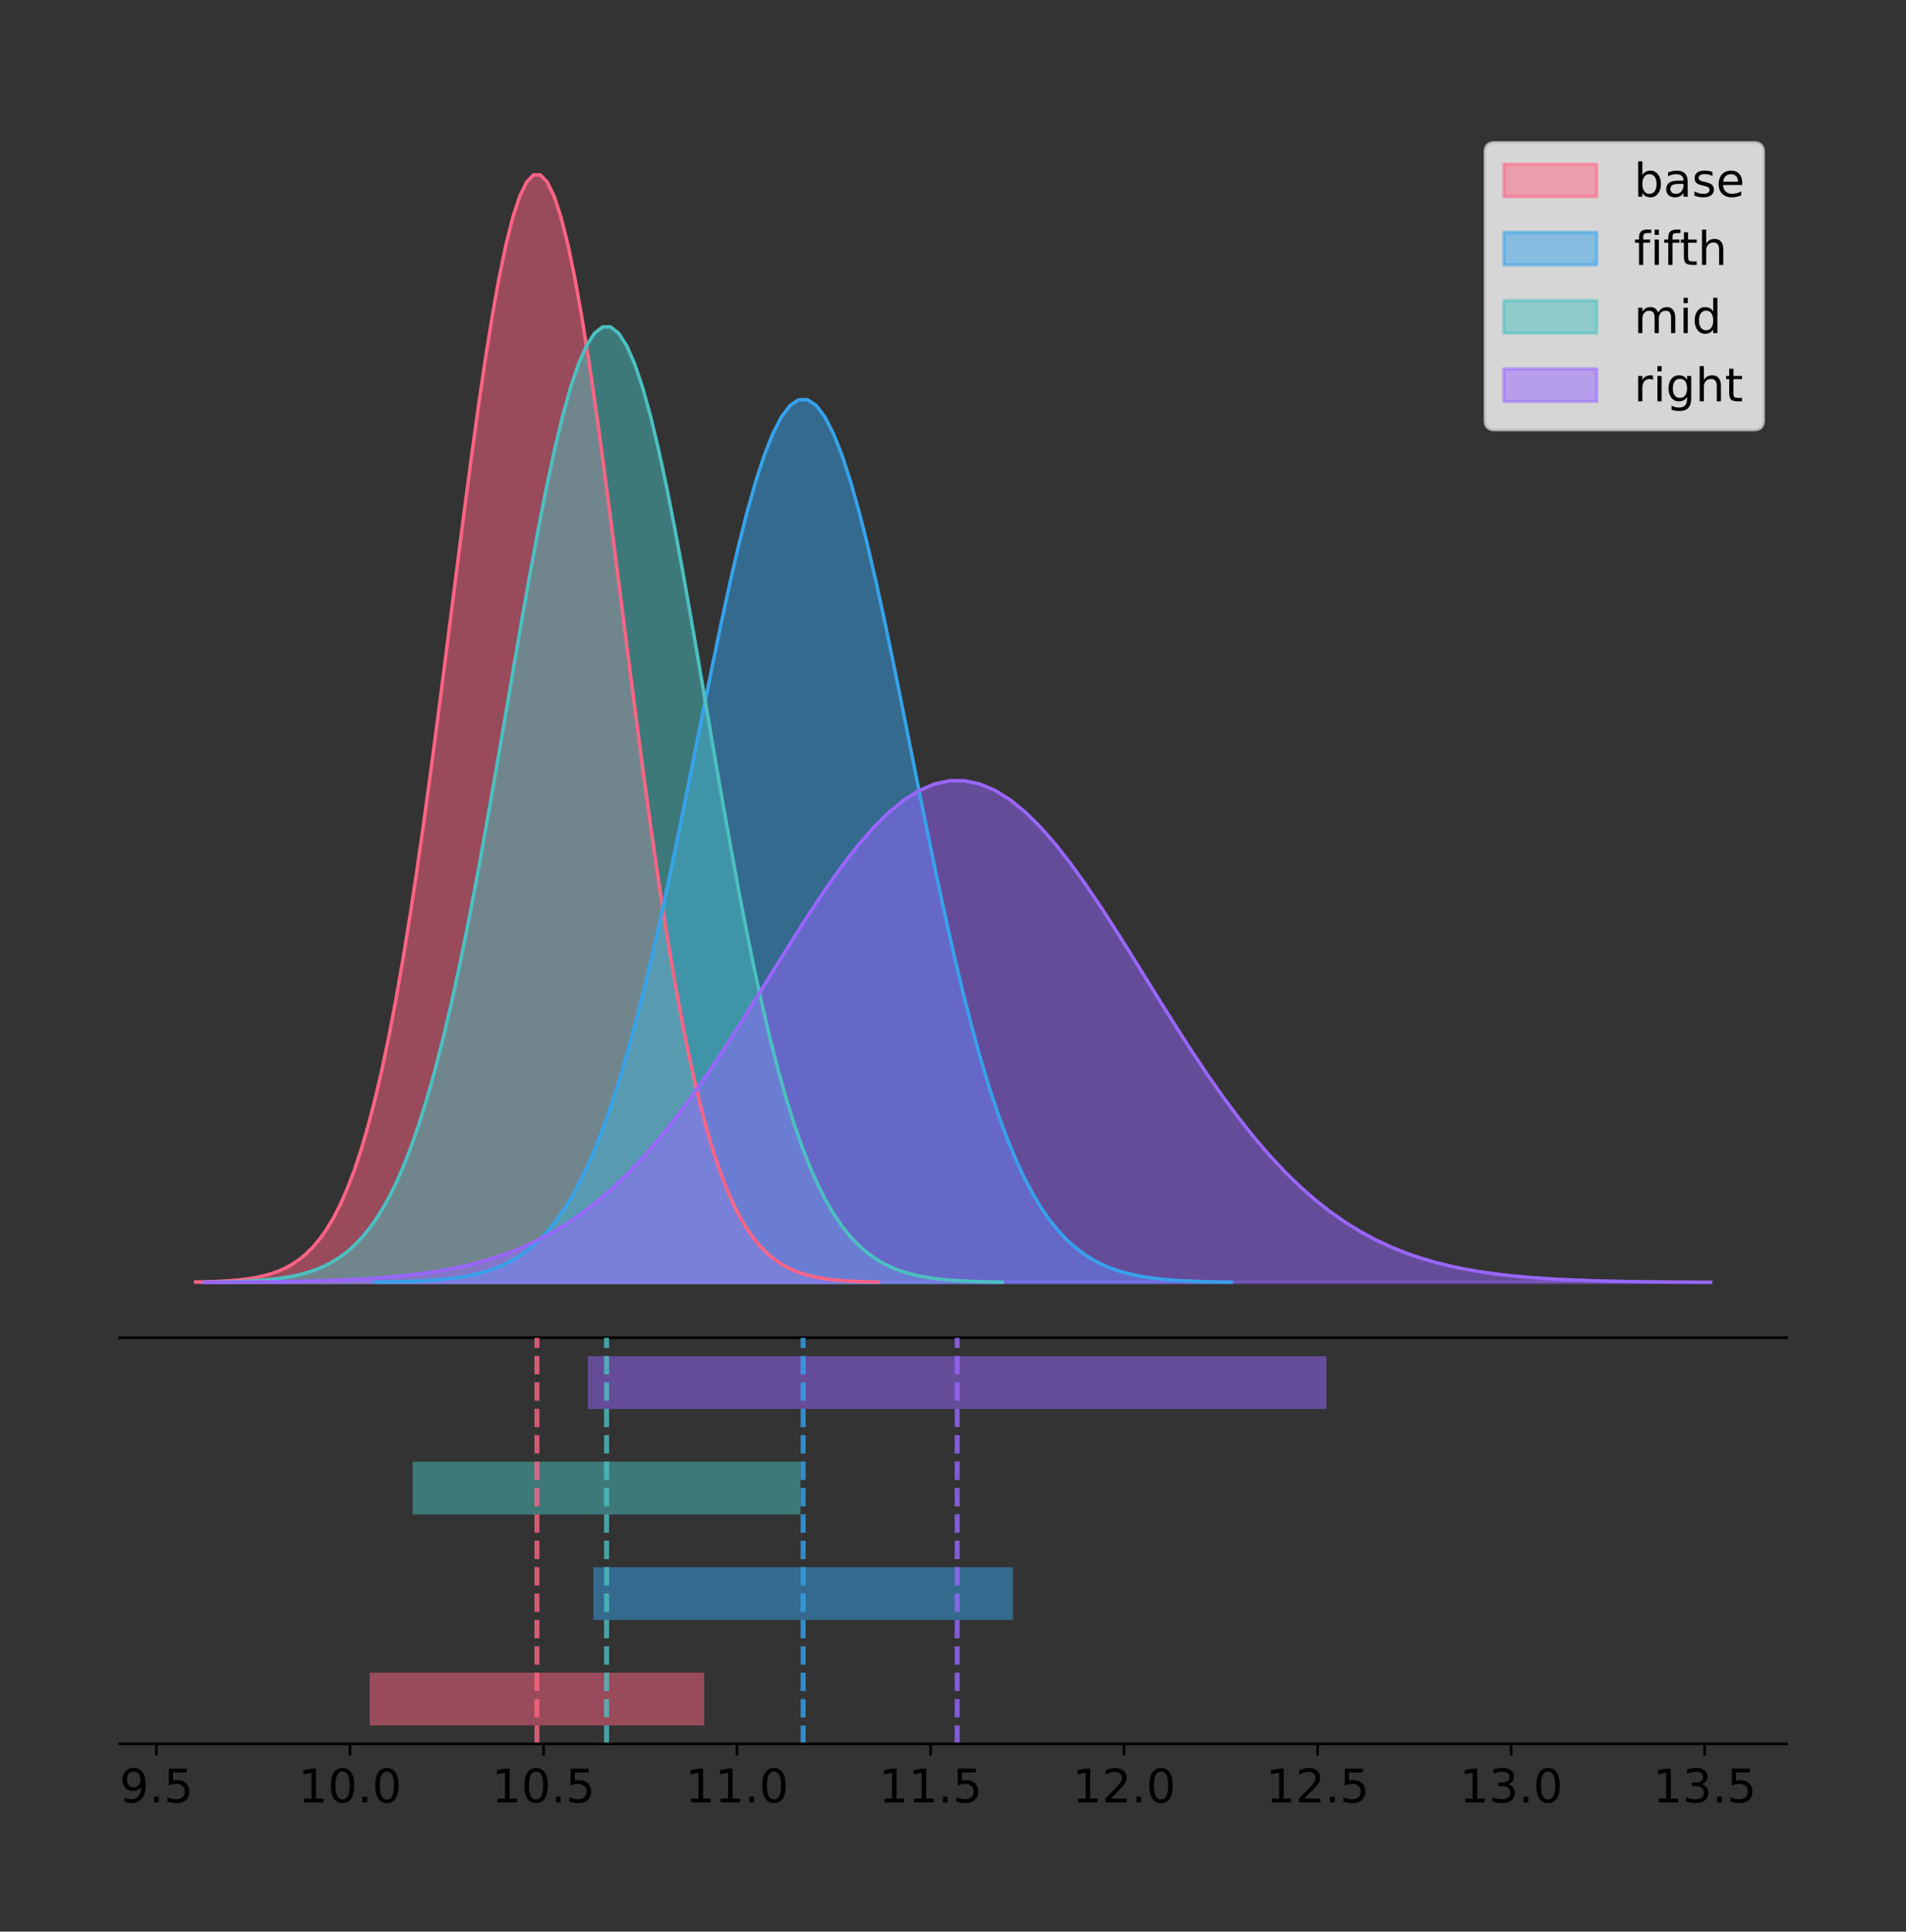 <?xml version="1.0" encoding="utf-8" standalone="no"?>
<!DOCTYPE svg PUBLIC "-//W3C//DTD SVG 1.1//EN"
  "http://www.w3.org/Graphics/SVG/1.1/DTD/svg11.dtd">
<!-- Created with matplotlib (https://matplotlib.org/) -->
<svg height="581.789pt" version="1.1" viewBox="0 0 574.318 581.789" width="574.318pt" xmlns="http://www.w3.org/2000/svg" xmlns:xlink="http://www.w3.org/1999/xlink">
 <rect x="0" y="0" width="574.318" height="581.789" fill="#333333" stroke="none"/>
 <defs>
  <style type="text/css">
*{stroke-linecap:butt;stroke-linejoin:round;}
  </style>
 </defs>
 <g id="figure_1">
  <g id="patch_1">
   <path d="M 0 581.789 
L 574.318 581.789 
L 574.318 0 
L 0 0 
z
" style="fill:none;"/>
  </g>
  <g id="axes_1">
   <g id="patch_2">
    <path d="M 36.118 402.93 
L 538.318 402.93 
L 538.318 36 
L 36.118 36 
z
" style="fill:none;"/>
   </g>
   <g id="PolyCollection_1">
    <defs>
     <path d="M 58.945 -195.538 
L 58.945 -195.65 
L 61.023 -195.692 
L 63.101 -195.749 
L 65.178 -195.825 
L 67.256 -195.925 
L 69.334 -196.058 
L 71.412 -196.23 
L 73.489 -196.455 
L 75.567 -196.744 
L 77.645 -197.115 
L 79.722 -197.585 
L 81.8 -198.179 
L 83.878 -198.923 
L 85.956 -199.848 
L 88.033 -200.99 
L 90.111 -202.39 
L 92.189 -204.093 
L 94.267 -206.151 
L 96.344 -208.617 
L 98.422 -211.552 
L 100.5 -215.017 
L 102.578 -219.078 
L 104.655 -223.801 
L 106.733 -229.25 
L 108.811 -235.488 
L 110.889 -242.572 
L 112.966 -250.552 
L 115.044 -259.468 
L 117.122 -269.344 
L 119.199 -280.192 
L 121.277 -292.002 
L 123.355 -304.744 
L 125.433 -318.365 
L 127.51 -332.786 
L 129.588 -347.901 
L 131.666 -363.58 
L 133.744 -379.667 
L 135.821 -395.98 
L 137.899 -412.318 
L 139.977 -428.462 
L 142.055 -444.18 
L 144.132 -459.23 
L 146.21 -473.372 
L 148.288 -486.366 
L 150.366 -497.987 
L 152.443 -508.025 
L 154.521 -516.294 
L 156.599 -522.64 
L 158.676 -526.94 
L 160.754 -529.111 
L 162.832 -529.111 
L 164.91 -526.94 
L 166.987 -522.64 
L 169.065 -516.294 
L 171.143 -508.025 
L 173.221 -497.987 
L 175.298 -486.366 
L 177.376 -473.372 
L 179.454 -459.23 
L 181.532 -444.18 
L 183.609 -428.462 
L 185.687 -412.318 
L 187.765 -395.98 
L 189.843 -379.667 
L 191.92 -363.58 
L 193.998 -347.901 
L 196.076 -332.786 
L 198.153 -318.365 
L 200.231 -304.744 
L 202.309 -292.002 
L 204.387 -280.192 
L 206.464 -269.344 
L 208.542 -259.468 
L 210.62 -250.552 
L 212.698 -242.572 
L 214.775 -235.488 
L 216.853 -229.25 
L 218.931 -223.801 
L 221.009 -219.078 
L 223.086 -215.017 
L 225.164 -211.552 
L 227.242 -208.617 
L 229.32 -206.151 
L 231.397 -204.093 
L 233.475 -202.39 
L 235.553 -200.99 
L 237.63 -199.848 
L 239.708 -198.923 
L 241.786 -198.179 
L 243.864 -197.585 
L 245.941 -197.115 
L 248.019 -196.744 
L 250.097 -196.455 
L 252.175 -196.23 
L 254.252 -196.058 
L 256.33 -195.925 
L 258.408 -195.825 
L 260.486 -195.749 
L 262.563 -195.692 
L 264.641 -195.65 
L 264.641 -195.538 
L 264.641 -195.538 
L 262.563 -195.538 
L 260.486 -195.538 
L 258.408 -195.538 
L 256.33 -195.538 
L 254.252 -195.538 
L 252.175 -195.538 
L 250.097 -195.538 
L 248.019 -195.538 
L 245.941 -195.538 
L 243.864 -195.538 
L 241.786 -195.538 
L 239.708 -195.538 
L 237.63 -195.538 
L 235.553 -195.538 
L 233.475 -195.538 
L 231.397 -195.538 
L 229.32 -195.538 
L 227.242 -195.538 
L 225.164 -195.538 
L 223.086 -195.538 
L 221.009 -195.538 
L 218.931 -195.538 
L 216.853 -195.538 
L 214.775 -195.538 
L 212.698 -195.538 
L 210.62 -195.538 
L 208.542 -195.538 
L 206.464 -195.538 
L 204.387 -195.538 
L 202.309 -195.538 
L 200.231 -195.538 
L 198.153 -195.538 
L 196.076 -195.538 
L 193.998 -195.538 
L 191.92 -195.538 
L 189.843 -195.538 
L 187.765 -195.538 
L 185.687 -195.538 
L 183.609 -195.538 
L 181.532 -195.538 
L 179.454 -195.538 
L 177.376 -195.538 
L 175.298 -195.538 
L 173.221 -195.538 
L 171.143 -195.538 
L 169.065 -195.538 
L 166.987 -195.538 
L 164.91 -195.538 
L 162.832 -195.538 
L 160.754 -195.538 
L 158.676 -195.538 
L 156.599 -195.538 
L 154.521 -195.538 
L 152.443 -195.538 
L 150.366 -195.538 
L 148.288 -195.538 
L 146.21 -195.538 
L 144.132 -195.538 
L 142.055 -195.538 
L 139.977 -195.538 
L 137.899 -195.538 
L 135.821 -195.538 
L 133.744 -195.538 
L 131.666 -195.538 
L 129.588 -195.538 
L 127.51 -195.538 
L 125.433 -195.538 
L 123.355 -195.538 
L 121.277 -195.538 
L 119.199 -195.538 
L 117.122 -195.538 
L 115.044 -195.538 
L 112.966 -195.538 
L 110.889 -195.538 
L 108.811 -195.538 
L 106.733 -195.538 
L 104.655 -195.538 
L 102.578 -195.538 
L 100.5 -195.538 
L 98.422 -195.538 
L 96.344 -195.538 
L 94.267 -195.538 
L 92.189 -195.538 
L 90.111 -195.538 
L 88.033 -195.538 
L 85.956 -195.538 
L 83.878 -195.538 
L 81.8 -195.538 
L 79.722 -195.538 
L 77.645 -195.538 
L 75.567 -195.538 
L 73.489 -195.538 
L 71.412 -195.538 
L 69.334 -195.538 
L 67.256 -195.538 
L 65.178 -195.538 
L 63.101 -195.538 
L 61.023 -195.538 
L 58.945 -195.538 
z
" id="m0502c10d44" style="stroke:#ff6384;stroke-opacity:0.5;"/>
    </defs>
    <g clip-path="url(#paf32d2e5b1)">
     <use style="fill:#ff6384;fill-opacity:0.5;stroke:#ff6384;stroke-opacity:0.5;" x="0" xlink:href="#m0502c10d44" y="581.789"/>
    </g>
   </g>
   <g id="PolyCollection_2">
    <defs>
     <path d="M 112.966 -195.538 
L 112.966 -195.627 
L 115.572 -195.661 
L 118.179 -195.706 
L 120.786 -195.767 
L 123.393 -195.847 
L 126 -195.952 
L 128.606 -196.09 
L 131.213 -196.269 
L 133.82 -196.5 
L 136.427 -196.795 
L 139.033 -197.17 
L 141.64 -197.643 
L 144.247 -198.236 
L 146.854 -198.973 
L 149.46 -199.884 
L 152.067 -200.999 
L 154.674 -202.357 
L 157.281 -203.997 
L 159.888 -205.963 
L 162.494 -208.302 
L 165.101 -211.064 
L 167.708 -214.301 
L 170.315 -218.065 
L 172.921 -222.408 
L 175.528 -227.38 
L 178.135 -233.027 
L 180.742 -239.387 
L 183.348 -246.493 
L 185.955 -254.366 
L 188.562 -263.012 
L 191.169 -272.425 
L 193.776 -282.581 
L 196.382 -293.438 
L 198.989 -304.932 
L 201.596 -316.98 
L 204.203 -329.477 
L 206.809 -342.299 
L 209.416 -355.301 
L 212.023 -368.324 
L 214.63 -381.191 
L 217.237 -393.719 
L 219.843 -405.715 
L 222.45 -416.986 
L 225.057 -427.343 
L 227.664 -436.606 
L 230.27 -444.606 
L 232.877 -451.198 
L 235.484 -456.256 
L 238.091 -459.683 
L 240.697 -461.413 
L 243.304 -461.413 
L 245.911 -459.683 
L 248.518 -456.256 
L 251.125 -451.198 
L 253.731 -444.606 
L 256.338 -436.606 
L 258.945 -427.343 
L 261.552 -416.986 
L 264.158 -405.715 
L 266.765 -393.719 
L 269.372 -381.191 
L 271.979 -368.324 
L 274.586 -355.301 
L 277.192 -342.299 
L 279.799 -329.477 
L 282.406 -316.98 
L 285.013 -304.932 
L 287.619 -293.438 
L 290.226 -282.581 
L 292.833 -272.425 
L 295.44 -263.012 
L 298.046 -254.366 
L 300.653 -246.493 
L 303.26 -239.387 
L 305.867 -233.027 
L 308.474 -227.38 
L 311.08 -222.408 
L 313.687 -218.065 
L 316.294 -214.301 
L 318.901 -211.064 
L 321.507 -208.302 
L 324.114 -205.963 
L 326.721 -203.997 
L 329.328 -202.357 
L 331.935 -200.999 
L 334.541 -199.884 
L 337.148 -198.973 
L 339.755 -198.236 
L 342.362 -197.643 
L 344.968 -197.17 
L 347.575 -196.795 
L 350.182 -196.5 
L 352.789 -196.269 
L 355.395 -196.09 
L 358.002 -195.952 
L 360.609 -195.847 
L 363.216 -195.767 
L 365.823 -195.706 
L 368.429 -195.661 
L 371.036 -195.627 
L 371.036 -195.538 
L 371.036 -195.538 
L 368.429 -195.538 
L 365.823 -195.538 
L 363.216 -195.538 
L 360.609 -195.538 
L 358.002 -195.538 
L 355.395 -195.538 
L 352.789 -195.538 
L 350.182 -195.538 
L 347.575 -195.538 
L 344.968 -195.538 
L 342.362 -195.538 
L 339.755 -195.538 
L 337.148 -195.538 
L 334.541 -195.538 
L 331.935 -195.538 
L 329.328 -195.538 
L 326.721 -195.538 
L 324.114 -195.538 
L 321.507 -195.538 
L 318.901 -195.538 
L 316.294 -195.538 
L 313.687 -195.538 
L 311.08 -195.538 
L 308.474 -195.538 
L 305.867 -195.538 
L 303.26 -195.538 
L 300.653 -195.538 
L 298.046 -195.538 
L 295.44 -195.538 
L 292.833 -195.538 
L 290.226 -195.538 
L 287.619 -195.538 
L 285.013 -195.538 
L 282.406 -195.538 
L 279.799 -195.538 
L 277.192 -195.538 
L 274.586 -195.538 
L 271.979 -195.538 
L 269.372 -195.538 
L 266.765 -195.538 
L 264.158 -195.538 
L 261.552 -195.538 
L 258.945 -195.538 
L 256.338 -195.538 
L 253.731 -195.538 
L 251.125 -195.538 
L 248.518 -195.538 
L 245.911 -195.538 
L 243.304 -195.538 
L 240.697 -195.538 
L 238.091 -195.538 
L 235.484 -195.538 
L 232.877 -195.538 
L 230.27 -195.538 
L 227.664 -195.538 
L 225.057 -195.538 
L 222.45 -195.538 
L 219.843 -195.538 
L 217.237 -195.538 
L 214.63 -195.538 
L 212.023 -195.538 
L 209.416 -195.538 
L 206.809 -195.538 
L 204.203 -195.538 
L 201.596 -195.538 
L 198.989 -195.538 
L 196.382 -195.538 
L 193.776 -195.538 
L 191.169 -195.538 
L 188.562 -195.538 
L 185.955 -195.538 
L 183.348 -195.538 
L 180.742 -195.538 
L 178.135 -195.538 
L 175.528 -195.538 
L 172.921 -195.538 
L 170.315 -195.538 
L 167.708 -195.538 
L 165.101 -195.538 
L 162.494 -195.538 
L 159.888 -195.538 
L 157.281 -195.538 
L 154.674 -195.538 
L 152.067 -195.538 
L 149.46 -195.538 
L 146.854 -195.538 
L 144.247 -195.538 
L 141.64 -195.538 
L 139.033 -195.538 
L 136.427 -195.538 
L 133.82 -195.538 
L 131.213 -195.538 
L 128.606 -195.538 
L 126 -195.538 
L 123.393 -195.538 
L 120.786 -195.538 
L 118.179 -195.538 
L 115.572 -195.538 
L 112.966 -195.538 
z
" id="m7fd3010ad9" style="stroke:#36a2eb;stroke-opacity:0.5;"/>
    </defs>
    <g clip-path="url(#paf32d2e5b1)">
     <use style="fill:#36a2eb;fill-opacity:0.5;stroke:#36a2eb;stroke-opacity:0.5;" x="0" xlink:href="#m7fd3010ad9" y="581.789"/>
    </g>
   </g>
   <g id="PolyCollection_3">
    <defs>
     <path d="M 63.559 -195.538 
L 63.559 -195.635 
L 65.968 -195.671 
L 68.376 -195.72 
L 70.784 -195.785 
L 73.193 -195.872 
L 75.601 -195.986 
L 78.01 -196.135 
L 80.418 -196.329 
L 82.826 -196.579 
L 85.235 -196.898 
L 87.643 -197.304 
L 90.052 -197.816 
L 92.46 -198.458 
L 94.868 -199.256 
L 97.277 -200.242 
L 99.685 -201.449 
L 102.094 -202.919 
L 104.502 -204.694 
L 106.91 -206.821 
L 109.319 -209.353 
L 111.727 -212.343 
L 114.136 -215.846 
L 116.544 -219.92 
L 118.953 -224.621 
L 121.361 -230.003 
L 123.769 -236.115 
L 126.178 -242.999 
L 128.586 -250.69 
L 130.995 -259.211 
L 133.403 -268.569 
L 135.811 -278.758 
L 138.22 -289.751 
L 140.628 -301.502 
L 143.037 -313.942 
L 145.445 -326.982 
L 147.853 -340.509 
L 150.262 -354.387 
L 152.67 -368.46 
L 155.079 -382.555 
L 157.487 -396.483 
L 159.895 -410.042 
L 162.304 -423.026 
L 164.712 -435.226 
L 167.121 -446.436 
L 169.529 -456.462 
L 171.937 -465.121 
L 174.346 -472.255 
L 176.754 -477.73 
L 179.163 -481.439 
L 181.571 -483.312 
L 183.979 -483.312 
L 186.388 -481.439 
L 188.796 -477.73 
L 191.205 -472.255 
L 193.613 -465.121 
L 196.021 -456.462 
L 198.43 -446.436 
L 200.838 -435.226 
L 203.247 -423.026 
L 205.655 -410.042 
L 208.063 -396.483 
L 210.472 -382.555 
L 212.88 -368.46 
L 215.289 -354.387 
L 217.697 -340.509 
L 220.105 -326.982 
L 222.514 -313.942 
L 224.922 -301.502 
L 227.331 -289.751 
L 229.739 -278.758 
L 232.147 -268.569 
L 234.556 -259.211 
L 236.964 -250.69 
L 239.373 -242.999 
L 241.781 -236.115 
L 244.189 -230.003 
L 246.598 -224.621 
L 249.006 -219.92 
L 251.415 -215.846 
L 253.823 -212.343 
L 256.231 -209.353 
L 258.64 -206.821 
L 261.048 -204.694 
L 263.457 -202.919 
L 265.865 -201.449 
L 268.273 -200.242 
L 270.682 -199.256 
L 273.09 -198.458 
L 275.499 -197.816 
L 277.907 -197.304 
L 280.315 -196.898 
L 282.724 -196.579 
L 285.132 -196.329 
L 287.541 -196.135 
L 289.949 -195.986 
L 292.357 -195.872 
L 294.766 -195.785 
L 297.174 -195.72 
L 299.583 -195.671 
L 301.991 -195.635 
L 301.991 -195.538 
L 301.991 -195.538 
L 299.583 -195.538 
L 297.174 -195.538 
L 294.766 -195.538 
L 292.357 -195.538 
L 289.949 -195.538 
L 287.541 -195.538 
L 285.132 -195.538 
L 282.724 -195.538 
L 280.315 -195.538 
L 277.907 -195.538 
L 275.499 -195.538 
L 273.09 -195.538 
L 270.682 -195.538 
L 268.273 -195.538 
L 265.865 -195.538 
L 263.457 -195.538 
L 261.048 -195.538 
L 258.64 -195.538 
L 256.231 -195.538 
L 253.823 -195.538 
L 251.415 -195.538 
L 249.006 -195.538 
L 246.598 -195.538 
L 244.189 -195.538 
L 241.781 -195.538 
L 239.373 -195.538 
L 236.964 -195.538 
L 234.556 -195.538 
L 232.147 -195.538 
L 229.739 -195.538 
L 227.331 -195.538 
L 224.922 -195.538 
L 222.514 -195.538 
L 220.105 -195.538 
L 217.697 -195.538 
L 215.289 -195.538 
L 212.88 -195.538 
L 210.472 -195.538 
L 208.063 -195.538 
L 205.655 -195.538 
L 203.247 -195.538 
L 200.838 -195.538 
L 198.43 -195.538 
L 196.021 -195.538 
L 193.613 -195.538 
L 191.205 -195.538 
L 188.796 -195.538 
L 186.388 -195.538 
L 183.979 -195.538 
L 181.571 -195.538 
L 179.163 -195.538 
L 176.754 -195.538 
L 174.346 -195.538 
L 171.937 -195.538 
L 169.529 -195.538 
L 167.121 -195.538 
L 164.712 -195.538 
L 162.304 -195.538 
L 159.895 -195.538 
L 157.487 -195.538 
L 155.079 -195.538 
L 152.67 -195.538 
L 150.262 -195.538 
L 147.853 -195.538 
L 145.445 -195.538 
L 143.037 -195.538 
L 140.628 -195.538 
L 138.22 -195.538 
L 135.811 -195.538 
L 133.403 -195.538 
L 130.995 -195.538 
L 128.586 -195.538 
L 126.178 -195.538 
L 123.769 -195.538 
L 121.361 -195.538 
L 118.953 -195.538 
L 116.544 -195.538 
L 114.136 -195.538 
L 111.727 -195.538 
L 109.319 -195.538 
L 106.91 -195.538 
L 104.502 -195.538 
L 102.094 -195.538 
L 99.685 -195.538 
L 97.277 -195.538 
L 94.868 -195.538 
L 92.46 -195.538 
L 90.052 -195.538 
L 87.643 -195.538 
L 85.235 -195.538 
L 82.826 -195.538 
L 80.418 -195.538 
L 78.01 -195.538 
L 75.601 -195.538 
L 73.193 -195.538 
L 70.784 -195.538 
L 68.376 -195.538 
L 65.968 -195.538 
L 63.559 -195.538 
z
" id="m5f58154c5b" style="stroke:#4bc0c0;stroke-opacity:0.5;"/>
    </defs>
    <g clip-path="url(#paf32d2e5b1)">
     <use style="fill:#4bc0c0;fill-opacity:0.5;stroke:#4bc0c0;stroke-opacity:0.5;" x="0" xlink:href="#m5f58154c5b" y="581.789"/>
    </g>
   </g>
   <g id="PolyCollection_4">
    <defs>
     <path d="M 61.35 -195.538 
L 61.35 -195.589 
L 65.937 -195.608 
L 70.525 -195.634 
L 75.112 -195.668 
L 79.699 -195.713 
L 84.287 -195.773 
L 88.874 -195.852 
L 93.461 -195.953 
L 98.048 -196.084 
L 102.636 -196.252 
L 107.223 -196.465 
L 111.81 -196.734 
L 116.398 -197.071 
L 120.985 -197.49 
L 125.572 -198.007 
L 130.159 -198.642 
L 134.747 -199.413 
L 139.334 -200.345 
L 143.921 -201.462 
L 148.508 -202.791 
L 153.096 -204.361 
L 157.683 -206.2 
L 162.27 -208.339 
L 166.858 -210.807 
L 171.445 -213.633 
L 176.032 -216.841 
L 180.619 -220.456 
L 185.207 -224.494 
L 189.794 -228.967 
L 194.381 -233.881 
L 198.968 -239.23 
L 203.556 -245.001 
L 208.143 -251.171 
L 212.73 -257.702 
L 217.318 -264.549 
L 221.905 -271.65 
L 226.492 -278.936 
L 231.079 -286.325 
L 235.667 -293.725 
L 240.254 -301.038 
L 244.841 -308.157 
L 249.429 -314.973 
L 254.016 -321.378 
L 258.603 -327.264 
L 263.19 -332.528 
L 267.778 -337.074 
L 272.365 -340.82 
L 276.952 -343.694 
L 281.539 -345.641 
L 286.127 -346.625 
L 290.714 -346.625 
L 295.301 -345.641 
L 299.889 -343.694 
L 304.476 -340.82 
L 309.063 -337.074 
L 313.65 -332.528 
L 318.238 -327.264 
L 322.825 -321.378 
L 327.412 -314.973 
L 332 -308.157 
L 336.587 -301.038 
L 341.174 -293.725 
L 345.761 -286.325 
L 350.349 -278.936 
L 354.936 -271.65 
L 359.523 -264.549 
L 364.11 -257.702 
L 368.698 -251.171 
L 373.285 -245.001 
L 377.872 -239.23 
L 382.46 -233.881 
L 387.047 -228.967 
L 391.634 -224.494 
L 396.221 -220.456 
L 400.809 -216.841 
L 405.396 -213.633 
L 409.983 -210.807 
L 414.57 -208.339 
L 419.158 -206.2 
L 423.745 -204.361 
L 428.332 -202.791 
L 432.92 -201.462 
L 437.507 -200.345 
L 442.094 -199.413 
L 446.681 -198.642 
L 451.269 -198.007 
L 455.856 -197.49 
L 460.443 -197.071 
L 465.031 -196.734 
L 469.618 -196.465 
L 474.205 -196.252 
L 478.792 -196.084 
L 483.38 -195.953 
L 487.967 -195.852 
L 492.554 -195.773 
L 497.141 -195.713 
L 501.729 -195.668 
L 506.316 -195.634 
L 510.903 -195.608 
L 515.491 -195.589 
L 515.491 -195.538 
L 515.491 -195.538 
L 510.903 -195.538 
L 506.316 -195.538 
L 501.729 -195.538 
L 497.141 -195.538 
L 492.554 -195.538 
L 487.967 -195.538 
L 483.38 -195.538 
L 478.792 -195.538 
L 474.205 -195.538 
L 469.618 -195.538 
L 465.031 -195.538 
L 460.443 -195.538 
L 455.856 -195.538 
L 451.269 -195.538 
L 446.681 -195.538 
L 442.094 -195.538 
L 437.507 -195.538 
L 432.92 -195.538 
L 428.332 -195.538 
L 423.745 -195.538 
L 419.158 -195.538 
L 414.57 -195.538 
L 409.983 -195.538 
L 405.396 -195.538 
L 400.809 -195.538 
L 396.221 -195.538 
L 391.634 -195.538 
L 387.047 -195.538 
L 382.46 -195.538 
L 377.872 -195.538 
L 373.285 -195.538 
L 368.698 -195.538 
L 364.11 -195.538 
L 359.523 -195.538 
L 354.936 -195.538 
L 350.349 -195.538 
L 345.761 -195.538 
L 341.174 -195.538 
L 336.587 -195.538 
L 332 -195.538 
L 327.412 -195.538 
L 322.825 -195.538 
L 318.238 -195.538 
L 313.65 -195.538 
L 309.063 -195.538 
L 304.476 -195.538 
L 299.889 -195.538 
L 295.301 -195.538 
L 290.714 -195.538 
L 286.127 -195.538 
L 281.539 -195.538 
L 276.952 -195.538 
L 272.365 -195.538 
L 267.778 -195.538 
L 263.19 -195.538 
L 258.603 -195.538 
L 254.016 -195.538 
L 249.429 -195.538 
L 244.841 -195.538 
L 240.254 -195.538 
L 235.667 -195.538 
L 231.079 -195.538 
L 226.492 -195.538 
L 221.905 -195.538 
L 217.318 -195.538 
L 212.73 -195.538 
L 208.143 -195.538 
L 203.556 -195.538 
L 198.968 -195.538 
L 194.381 -195.538 
L 189.794 -195.538 
L 185.207 -195.538 
L 180.619 -195.538 
L 176.032 -195.538 
L 171.445 -195.538 
L 166.858 -195.538 
L 162.27 -195.538 
L 157.683 -195.538 
L 153.096 -195.538 
L 148.508 -195.538 
L 143.921 -195.538 
L 139.334 -195.538 
L 134.747 -195.538 
L 130.159 -195.538 
L 125.572 -195.538 
L 120.985 -195.538 
L 116.398 -195.538 
L 111.81 -195.538 
L 107.223 -195.538 
L 102.636 -195.538 
L 98.048 -195.538 
L 93.461 -195.538 
L 88.874 -195.538 
L 84.287 -195.538 
L 79.699 -195.538 
L 75.112 -195.538 
L 70.525 -195.538 
L 65.937 -195.538 
L 61.35 -195.538 
z
" id="m9fcacfe30a" style="stroke:#9966ff;stroke-opacity:0.5;"/>
    </defs>
    <g clip-path="url(#paf32d2e5b1)">
     <use style="fill:#9966ff;fill-opacity:0.5;stroke:#9966ff;stroke-opacity:0.5;" x="0" xlink:href="#m9fcacfe30a" y="581.789"/>
    </g>
   </g>
   <g id="line2d_1">
    <path clip-path="url(#paf32d2e5b1)" d="M 58.945 386.139 
L 61.023 386.097 
L 63.101 386.04 
L 65.178 385.965 
L 67.256 385.864 
L 69.334 385.732 
L 71.412 385.559 
L 73.489 385.334 
L 75.567 385.045 
L 77.645 384.675 
L 79.722 384.204 
L 81.8 383.61 
L 83.878 382.867 
L 85.956 381.941 
L 88.033 380.799 
L 90.111 379.399 
L 92.189 377.696 
L 94.267 375.639 
L 96.344 373.172 
L 98.422 370.238 
L 100.5 366.772 
L 102.578 362.711 
L 104.655 357.989 
L 106.733 352.539 
L 108.811 346.301 
L 110.889 339.217 
L 112.966 331.237 
L 115.044 322.322 
L 117.122 312.445 
L 119.199 301.597 
L 121.277 289.787 
L 123.355 277.045 
L 125.433 263.424 
L 127.51 249.004 
L 129.588 233.888 
L 131.666 218.209 
L 133.744 202.123 
L 135.821 185.809 
L 137.899 169.471 
L 139.977 153.327 
L 142.055 137.61 
L 144.132 122.559 
L 146.21 108.418 
L 148.288 95.423 
L 150.366 83.803 
L 152.443 73.765 
L 154.521 65.495 
L 156.599 59.15 
L 158.676 54.85 
L 160.754 52.679 
L 162.832 52.679 
L 164.91 54.85 
L 166.987 59.15 
L 169.065 65.495 
L 171.143 73.765 
L 173.221 83.803 
L 175.298 95.423 
L 177.376 108.418 
L 179.454 122.559 
L 181.532 137.61 
L 183.609 153.327 
L 185.687 169.471 
L 187.765 185.809 
L 189.843 202.123 
L 191.92 218.209 
L 193.998 233.888 
L 196.076 249.004 
L 198.153 263.424 
L 200.231 277.045 
L 202.309 289.787 
L 204.387 301.597 
L 206.464 312.445 
L 208.542 322.322 
L 210.62 331.237 
L 212.698 339.217 
L 214.775 346.301 
L 216.853 352.539 
L 218.931 357.989 
L 221.009 362.711 
L 223.086 366.772 
L 225.164 370.238 
L 227.242 373.172 
L 229.32 375.639 
L 231.397 377.696 
L 233.475 379.399 
L 235.553 380.799 
L 237.63 381.941 
L 239.708 382.867 
L 241.786 383.61 
L 243.864 384.204 
L 245.941 384.675 
L 248.019 385.045 
L 250.097 385.334 
L 252.175 385.559 
L 254.252 385.732 
L 256.33 385.864 
L 258.408 385.965 
L 260.486 386.04 
L 262.563 386.097 
L 264.641 386.139 
" style="fill:none;stroke:#ff6384;stroke-linecap:square;"/>
   </g>
   <g id="line2d_2">
    <path clip-path="url(#paf32d2e5b1)" d="M 112.966 386.162 
L 115.572 386.128 
L 118.179 386.083 
L 120.786 386.023 
L 123.393 385.943 
L 126 385.837 
L 128.606 385.699 
L 131.213 385.52 
L 133.82 385.29 
L 136.427 384.995 
L 139.033 384.62 
L 141.64 384.146 
L 144.247 383.553 
L 146.854 382.816 
L 149.46 381.906 
L 152.067 380.79 
L 154.674 379.432 
L 157.281 377.792 
L 159.888 375.827 
L 162.494 373.488 
L 165.101 370.726 
L 167.708 367.489 
L 170.315 363.725 
L 172.921 359.381 
L 175.528 354.409 
L 178.135 348.763 
L 180.742 342.402 
L 183.348 335.296 
L 185.955 327.424 
L 188.562 318.778 
L 191.169 309.364 
L 193.776 299.208 
L 196.382 288.351 
L 198.989 276.858 
L 201.596 264.81 
L 204.203 252.313 
L 206.809 239.491 
L 209.416 226.488 
L 212.023 213.466 
L 214.63 200.598 
L 217.237 188.071 
L 219.843 176.075 
L 222.45 164.803 
L 225.057 154.446 
L 227.664 145.184 
L 230.27 137.183 
L 232.877 130.592 
L 235.484 125.534 
L 238.091 122.107 
L 240.697 120.376 
L 243.304 120.376 
L 245.911 122.107 
L 248.518 125.534 
L 251.125 130.592 
L 253.731 137.183 
L 256.338 145.184 
L 258.945 154.446 
L 261.552 164.803 
L 264.158 176.075 
L 266.765 188.071 
L 269.372 200.598 
L 271.979 213.466 
L 274.586 226.488 
L 277.192 239.491 
L 279.799 252.313 
L 282.406 264.81 
L 285.013 276.858 
L 287.619 288.351 
L 290.226 299.208 
L 292.833 309.364 
L 295.44 318.778 
L 298.046 327.424 
L 300.653 335.296 
L 303.26 342.402 
L 305.867 348.763 
L 308.474 354.409 
L 311.08 359.381 
L 313.687 363.725 
L 316.294 367.489 
L 318.901 370.726 
L 321.507 373.488 
L 324.114 375.827 
L 326.721 377.792 
L 329.328 379.432 
L 331.935 380.79 
L 334.541 381.906 
L 337.148 382.816 
L 339.755 383.553 
L 342.362 384.146 
L 344.968 384.62 
L 347.575 384.995 
L 350.182 385.29 
L 352.789 385.52 
L 355.395 385.699 
L 358.002 385.837 
L 360.609 385.943 
L 363.216 386.023 
L 365.823 386.083 
L 368.429 386.128 
L 371.036 386.162 
" style="fill:none;stroke:#36a2eb;stroke-linecap:square;"/>
   </g>
   <g id="line2d_3">
    <path clip-path="url(#paf32d2e5b1)" d="M 63.559 386.155 
L 65.968 386.118 
L 68.376 386.069 
L 70.784 386.004 
L 73.193 385.917 
L 75.601 385.803 
L 78.01 385.654 
L 80.418 385.46 
L 82.826 385.211 
L 85.235 384.891 
L 87.643 384.485 
L 90.052 383.973 
L 92.46 383.331 
L 94.868 382.533 
L 97.277 381.548 
L 99.685 380.34 
L 102.094 378.871 
L 104.502 377.096 
L 106.91 374.968 
L 109.319 372.436 
L 111.727 369.447 
L 114.136 365.943 
L 116.544 361.869 
L 118.953 357.168 
L 121.361 351.786 
L 123.769 345.675 
L 126.178 338.79 
L 128.586 331.099 
L 130.995 322.578 
L 133.403 313.22 
L 135.811 303.031 
L 138.22 292.039 
L 140.628 280.288 
L 143.037 267.847 
L 145.445 254.807 
L 147.853 241.281 
L 150.262 227.403 
L 152.67 213.329 
L 155.079 199.234 
L 157.487 185.307 
L 159.895 171.747 
L 162.304 158.763 
L 164.712 146.563 
L 167.121 135.353 
L 169.529 125.328 
L 171.937 116.668 
L 174.346 109.534 
L 176.754 104.06 
L 179.163 100.35 
L 181.571 98.477 
L 183.979 98.477 
L 186.388 100.35 
L 188.796 104.06 
L 191.205 109.534 
L 193.613 116.668 
L 196.021 125.328 
L 198.43 135.353 
L 200.838 146.563 
L 203.247 158.763 
L 205.655 171.747 
L 208.063 185.307 
L 210.472 199.234 
L 212.88 213.329 
L 215.289 227.403 
L 217.697 241.281 
L 220.105 254.807 
L 222.514 267.847 
L 224.922 280.288 
L 227.331 292.039 
L 229.739 303.031 
L 232.147 313.22 
L 234.556 322.578 
L 236.964 331.099 
L 239.373 338.79 
L 241.781 345.675 
L 244.189 351.786 
L 246.598 357.168 
L 249.006 361.869 
L 251.415 365.943 
L 253.823 369.447 
L 256.231 372.436 
L 258.64 374.968 
L 261.048 377.096 
L 263.457 378.871 
L 265.865 380.34 
L 268.273 381.548 
L 270.682 382.533 
L 273.09 383.331 
L 275.499 383.973 
L 277.907 384.485 
L 280.315 384.891 
L 282.724 385.211 
L 285.132 385.46 
L 287.541 385.654 
L 289.949 385.803 
L 292.357 385.917 
L 294.766 386.004 
L 297.174 386.069 
L 299.583 386.118 
L 301.991 386.155 
" style="fill:none;stroke:#4bc0c0;stroke-linecap:square;"/>
   </g>
   <g id="line2d_4">
    <path clip-path="url(#paf32d2e5b1)" d="M 61.35 386.201 
L 65.937 386.182 
L 70.525 386.156 
L 75.112 386.121 
L 79.699 386.076 
L 84.287 386.016 
L 88.874 385.938 
L 93.461 385.836 
L 98.048 385.705 
L 102.636 385.537 
L 107.223 385.324 
L 111.81 385.055 
L 116.398 384.718 
L 120.985 384.299 
L 125.572 383.782 
L 130.159 383.148 
L 134.747 382.376 
L 139.334 381.445 
L 143.921 380.327 
L 148.508 378.998 
L 153.096 377.429 
L 157.683 375.589 
L 162.27 373.45 
L 166.858 370.982 
L 171.445 368.157 
L 176.032 364.948 
L 180.619 361.333 
L 185.207 357.295 
L 189.794 352.822 
L 194.381 347.909 
L 198.968 342.559 
L 203.556 336.788 
L 208.143 330.619 
L 212.73 324.087 
L 217.318 317.241 
L 221.905 310.139 
L 226.492 302.853 
L 231.079 295.464 
L 235.667 288.064 
L 240.254 280.752 
L 244.841 273.633 
L 249.429 266.816 
L 254.016 260.411 
L 258.603 254.525 
L 263.19 249.262 
L 267.778 244.715 
L 272.365 240.97 
L 276.952 238.096 
L 281.539 236.148 
L 286.127 235.165 
L 290.714 235.165 
L 295.301 236.148 
L 299.889 238.096 
L 304.476 240.97 
L 309.063 244.715 
L 313.65 249.262 
L 318.238 254.525 
L 322.825 260.411 
L 327.412 266.816 
L 332 273.633 
L 336.587 280.752 
L 341.174 288.064 
L 345.761 295.464 
L 350.349 302.853 
L 354.936 310.139 
L 359.523 317.241 
L 364.11 324.087 
L 368.698 330.619 
L 373.285 336.788 
L 377.872 342.559 
L 382.46 347.909 
L 387.047 352.822 
L 391.634 357.295 
L 396.221 361.333 
L 400.809 364.948 
L 405.396 368.157 
L 409.983 370.982 
L 414.57 373.45 
L 419.158 375.589 
L 423.745 377.429 
L 428.332 378.998 
L 432.92 380.327 
L 437.507 381.445 
L 442.094 382.376 
L 446.681 383.148 
L 451.269 383.782 
L 455.856 384.299 
L 460.443 384.718 
L 465.031 385.055 
L 469.618 385.324 
L 474.205 385.537 
L 478.792 385.705 
L 483.38 385.836 
L 487.967 385.938 
L 492.554 386.016 
L 497.141 386.076 
L 501.729 386.121 
L 506.316 386.156 
L 510.903 386.182 
L 515.491 386.201 
" style="fill:none;stroke:#9966ff;stroke-linecap:square;"/>
   </g>
   <g id="patch_3">
    <path d="M 36.118 402.93 
L 538.318 402.93 
" style="fill:none;stroke:#000000;stroke-linecap:square;stroke-linejoin:miter;stroke-width:0.8;"/>
   </g>
   <g id="legend_1">
    <g id="patch_4">
     <path d="M 450.343 129.398 
L 528.518 129.398 
Q 531.318 129.398 531.318 126.597 
L 531.318 45.8 
Q 531.318 43 528.518 43 
L 450.343 43 
Q 447.543 43 447.543 45.8 
L 447.543 126.597 
Q 447.543 129.398 450.343 129.398 
z
" style="fill:#ffffff;opacity:0.8;stroke:#cccccc;stroke-linejoin:miter;"/>
    </g>
    <g id="patch_5">
     <path d="M 453.143 59.238 
L 481.143 59.238 
L 481.143 49.438 
L 453.143 49.438 
z
" style="fill:#ff6384;opacity:0.5;stroke:#ff6384;stroke-linejoin:miter;"/>
    </g>
    <g id="text_1">
     <!-- base -->
     <defs>
      <path d="M 48.688 27.297 
Q 48.688 37.203 44.609 42.844 
Q 40.531 48.484 33.406 48.484 
Q 26.266 48.484 22.188 42.844 
Q 18.109 37.203 18.109 27.297 
Q 18.109 17.391 22.188 11.75 
Q 26.266 6.109 33.406 6.109 
Q 40.531 6.109 44.609 11.75 
Q 48.688 17.391 48.688 27.297 
z
M 18.109 46.391 
Q 20.953 51.266 25.266 53.625 
Q 29.594 56 35.594 56 
Q 45.562 56 51.781 48.094 
Q 58.016 40.188 58.016 27.297 
Q 58.016 14.406 51.781 6.484 
Q 45.562 -1.422 35.594 -1.422 
Q 29.594 -1.422 25.266 0.953 
Q 20.953 3.328 18.109 8.203 
L 18.109 0 
L 9.078 0 
L 9.078 75.984 
L 18.109 75.984 
z
" id="DejaVuSans-98"/>
      <path d="M 34.281 27.484 
Q 23.391 27.484 19.188 25 
Q 14.984 22.516 14.984 16.5 
Q 14.984 11.719 18.141 8.906 
Q 21.297 6.109 26.703 6.109 
Q 34.188 6.109 38.703 11.406 
Q 43.219 16.703 43.219 25.484 
L 43.219 27.484 
z
M 52.203 31.203 
L 52.203 0 
L 43.219 0 
L 43.219 8.297 
Q 40.141 3.328 35.547 0.953 
Q 30.953 -1.422 24.312 -1.422 
Q 15.922 -1.422 10.953 3.297 
Q 6 8.016 6 15.922 
Q 6 25.141 12.172 29.828 
Q 18.359 34.516 30.609 34.516 
L 43.219 34.516 
L 43.219 35.406 
Q 43.219 41.609 39.141 45 
Q 35.062 48.391 27.688 48.391 
Q 23 48.391 18.547 47.266 
Q 14.109 46.141 10.016 43.891 
L 10.016 52.203 
Q 14.938 54.109 19.578 55.047 
Q 24.219 56 28.609 56 
Q 40.484 56 46.344 49.844 
Q 52.203 43.703 52.203 31.203 
z
" id="DejaVuSans-97"/>
      <path d="M 44.281 53.078 
L 44.281 44.578 
Q 40.484 46.531 36.375 47.5 
Q 32.281 48.484 27.875 48.484 
Q 21.188 48.484 17.844 46.438 
Q 14.5 44.391 14.5 40.281 
Q 14.5 37.156 16.891 35.375 
Q 19.281 33.594 26.516 31.984 
L 29.594 31.297 
Q 39.156 29.25 43.188 25.516 
Q 47.219 21.781 47.219 15.094 
Q 47.219 7.469 41.188 3.016 
Q 35.156 -1.422 24.609 -1.422 
Q 20.219 -1.422 15.453 -0.562 
Q 10.688 0.297 5.422 2 
L 5.422 11.281 
Q 10.406 8.688 15.234 7.391 
Q 20.062 6.109 24.812 6.109 
Q 31.156 6.109 34.562 8.281 
Q 37.984 10.453 37.984 14.406 
Q 37.984 18.062 35.516 20.016 
Q 33.062 21.969 24.703 23.781 
L 21.578 24.516 
Q 13.234 26.266 9.516 29.906 
Q 5.812 33.547 5.812 39.891 
Q 5.812 47.609 11.281 51.797 
Q 16.75 56 26.812 56 
Q 31.781 56 36.172 55.266 
Q 40.578 54.547 44.281 53.078 
z
" id="DejaVuSans-115"/>
      <path d="M 56.203 29.594 
L 56.203 25.203 
L 14.891 25.203 
Q 15.484 15.922 20.484 11.062 
Q 25.484 6.203 34.422 6.203 
Q 39.594 6.203 44.453 7.469 
Q 49.312 8.734 54.109 11.281 
L 54.109 2.781 
Q 49.266 0.734 44.188 -0.344 
Q 39.109 -1.422 33.891 -1.422 
Q 20.797 -1.422 13.156 6.188 
Q 5.516 13.812 5.516 26.812 
Q 5.516 40.234 12.766 48.109 
Q 20.016 56 32.328 56 
Q 43.359 56 49.781 48.891 
Q 56.203 41.797 56.203 29.594 
z
M 47.219 32.234 
Q 47.125 39.594 43.094 43.984 
Q 39.062 48.391 32.422 48.391 
Q 24.906 48.391 20.391 44.141 
Q 15.875 39.891 15.188 32.172 
z
" id="DejaVuSans-101"/>
     </defs>
     <g transform="translate(492.343 59.238)scale(0.14 -0.14)">
      <use xlink:href="#DejaVuSans-98"/>
      <use x="63.477" xlink:href="#DejaVuSans-97"/>
      <use x="124.756" xlink:href="#DejaVuSans-115"/>
      <use x="176.855" xlink:href="#DejaVuSans-101"/>
     </g>
    </g>
    <g id="patch_6">
     <path d="M 453.143 79.787 
L 481.143 79.787 
L 481.143 69.987 
L 453.143 69.987 
z
" style="fill:#36a2eb;opacity:0.5;stroke:#36a2eb;stroke-linejoin:miter;"/>
    </g>
    <g id="text_2">
     <!-- fifth -->
     <defs>
      <path d="M 37.109 75.984 
L 37.109 68.5 
L 28.516 68.5 
Q 23.688 68.5 21.797 66.547 
Q 19.922 64.594 19.922 59.516 
L 19.922 54.688 
L 34.719 54.688 
L 34.719 47.703 
L 19.922 47.703 
L 19.922 0 
L 10.891 0 
L 10.891 47.703 
L 2.297 47.703 
L 2.297 54.688 
L 10.891 54.688 
L 10.891 58.5 
Q 10.891 67.625 15.141 71.797 
Q 19.391 75.984 28.609 75.984 
z
" id="DejaVuSans-102"/>
      <path d="M 9.422 54.688 
L 18.406 54.688 
L 18.406 0 
L 9.422 0 
z
M 9.422 75.984 
L 18.406 75.984 
L 18.406 64.594 
L 9.422 64.594 
z
" id="DejaVuSans-105"/>
      <path d="M 18.312 70.219 
L 18.312 54.688 
L 36.812 54.688 
L 36.812 47.703 
L 18.312 47.703 
L 18.312 18.016 
Q 18.312 11.328 20.141 9.422 
Q 21.969 7.516 27.594 7.516 
L 36.812 7.516 
L 36.812 0 
L 27.594 0 
Q 17.188 0 13.234 3.875 
Q 9.281 7.766 9.281 18.016 
L 9.281 47.703 
L 2.688 47.703 
L 2.688 54.688 
L 9.281 54.688 
L 9.281 70.219 
z
" id="DejaVuSans-116"/>
      <path d="M 54.891 33.016 
L 54.891 0 
L 45.906 0 
L 45.906 32.719 
Q 45.906 40.484 42.875 44.328 
Q 39.844 48.188 33.797 48.188 
Q 26.516 48.188 22.312 43.547 
Q 18.109 38.922 18.109 30.906 
L 18.109 0 
L 9.078 0 
L 9.078 75.984 
L 18.109 75.984 
L 18.109 46.188 
Q 21.344 51.125 25.703 53.562 
Q 30.078 56 35.797 56 
Q 45.219 56 50.047 50.172 
Q 54.891 44.344 54.891 33.016 
z
" id="DejaVuSans-104"/>
     </defs>
     <g transform="translate(492.343 79.787)scale(0.14 -0.14)">
      <use xlink:href="#DejaVuSans-102"/>
      <use x="35.205" xlink:href="#DejaVuSans-105"/>
      <use x="62.988" xlink:href="#DejaVuSans-102"/>
      <use x="98.178" xlink:href="#DejaVuSans-116"/>
      <use x="137.387" xlink:href="#DejaVuSans-104"/>
     </g>
    </g>
    <g id="patch_7">
     <path d="M 453.143 100.337 
L 481.143 100.337 
L 481.143 90.537 
L 453.143 90.537 
z
" style="fill:#4bc0c0;opacity:0.5;stroke:#4bc0c0;stroke-linejoin:miter;"/>
    </g>
    <g id="text_3">
     <!-- mid -->
     <defs>
      <path d="M 52 44.188 
Q 55.375 50.25 60.062 53.125 
Q 64.75 56 71.094 56 
Q 79.641 56 84.281 50.016 
Q 88.922 44.047 88.922 33.016 
L 88.922 0 
L 79.891 0 
L 79.891 32.719 
Q 79.891 40.578 77.094 44.375 
Q 74.312 48.188 68.609 48.188 
Q 61.625 48.188 57.562 43.547 
Q 53.516 38.922 53.516 30.906 
L 53.516 0 
L 44.484 0 
L 44.484 32.719 
Q 44.484 40.625 41.703 44.406 
Q 38.922 48.188 33.109 48.188 
Q 26.219 48.188 22.156 43.531 
Q 18.109 38.875 18.109 30.906 
L 18.109 0 
L 9.078 0 
L 9.078 54.688 
L 18.109 54.688 
L 18.109 46.188 
Q 21.188 51.219 25.484 53.609 
Q 29.781 56 35.688 56 
Q 41.656 56 45.828 52.969 
Q 50 49.953 52 44.188 
z
" id="DejaVuSans-109"/>
      <path d="M 45.406 46.391 
L 45.406 75.984 
L 54.391 75.984 
L 54.391 0 
L 45.406 0 
L 45.406 8.203 
Q 42.578 3.328 38.25 0.953 
Q 33.938 -1.422 27.875 -1.422 
Q 17.969 -1.422 11.734 6.484 
Q 5.516 14.406 5.516 27.297 
Q 5.516 40.188 11.734 48.094 
Q 17.969 56 27.875 56 
Q 33.938 56 38.25 53.625 
Q 42.578 51.266 45.406 46.391 
z
M 14.797 27.297 
Q 14.797 17.391 18.875 11.75 
Q 22.953 6.109 30.078 6.109 
Q 37.203 6.109 41.297 11.75 
Q 45.406 17.391 45.406 27.297 
Q 45.406 37.203 41.297 42.844 
Q 37.203 48.484 30.078 48.484 
Q 22.953 48.484 18.875 42.844 
Q 14.797 37.203 14.797 27.297 
z
" id="DejaVuSans-100"/>
     </defs>
     <g transform="translate(492.343 100.337)scale(0.14 -0.14)">
      <use xlink:href="#DejaVuSans-109"/>
      <use x="97.412" xlink:href="#DejaVuSans-105"/>
      <use x="125.195" xlink:href="#DejaVuSans-100"/>
     </g>
    </g>
    <g id="patch_8">
     <path d="M 453.143 120.886 
L 481.143 120.886 
L 481.143 111.086 
L 453.143 111.086 
z
" style="fill:#9966ff;opacity:0.5;stroke:#9966ff;stroke-linejoin:miter;"/>
    </g>
    <g id="text_4">
     <!-- right -->
     <defs>
      <path d="M 41.109 46.297 
Q 39.594 47.172 37.812 47.578 
Q 36.031 48 33.891 48 
Q 26.266 48 22.188 43.047 
Q 18.109 38.094 18.109 28.812 
L 18.109 0 
L 9.078 0 
L 9.078 54.688 
L 18.109 54.688 
L 18.109 46.188 
Q 20.953 51.172 25.484 53.578 
Q 30.031 56 36.531 56 
Q 37.453 56 38.578 55.875 
Q 39.703 55.766 41.062 55.516 
z
" id="DejaVuSans-114"/>
      <path d="M 45.406 27.984 
Q 45.406 37.75 41.375 43.109 
Q 37.359 48.484 30.078 48.484 
Q 22.859 48.484 18.828 43.109 
Q 14.797 37.75 14.797 27.984 
Q 14.797 18.266 18.828 12.891 
Q 22.859 7.516 30.078 7.516 
Q 37.359 7.516 41.375 12.891 
Q 45.406 18.266 45.406 27.984 
z
M 54.391 6.781 
Q 54.391 -7.172 48.188 -13.984 
Q 42 -20.797 29.203 -20.797 
Q 24.469 -20.797 20.266 -20.094 
Q 16.062 -19.391 12.109 -17.922 
L 12.109 -9.188 
Q 16.062 -11.328 19.922 -12.344 
Q 23.781 -13.375 27.781 -13.375 
Q 36.625 -13.375 41.016 -8.766 
Q 45.406 -4.156 45.406 5.172 
L 45.406 9.625 
Q 42.625 4.781 38.281 2.391 
Q 33.938 0 27.875 0 
Q 17.828 0 11.672 7.656 
Q 5.516 15.328 5.516 27.984 
Q 5.516 40.672 11.672 48.328 
Q 17.828 56 27.875 56 
Q 33.938 56 38.281 53.609 
Q 42.625 51.219 45.406 46.391 
L 45.406 54.688 
L 54.391 54.688 
z
" id="DejaVuSans-103"/>
     </defs>
     <g transform="translate(492.343 120.886)scale(0.14 -0.14)">
      <use xlink:href="#DejaVuSans-114"/>
      <use x="41.113" xlink:href="#DejaVuSans-105"/>
      <use x="68.896" xlink:href="#DejaVuSans-103"/>
      <use x="132.373" xlink:href="#DejaVuSans-104"/>
      <use x="195.752" xlink:href="#DejaVuSans-116"/>
     </g>
    </g>
   </g>
  </g>
  <g id="axes_2">
   <g id="patch_9">
    <path d="M 36.118 525.24 
L 538.318 525.24 
L 538.318 402.93 
L 36.118 402.93 
z
" style="fill:none;"/>
   </g>
   <g id="patch_10">
    <path clip-path="url(#p6cc052ae36)" d="M 111.398 519.68 
L 212.189 519.68 
L 212.189 503.796 
L 111.398 503.796 
z
" style="fill:#ff6384;opacity:0.5;"/>
   </g>
   <g id="patch_11">
    <path clip-path="url(#p6cc052ae36)" d="M 178.774 487.912 
L 305.228 487.912 
L 305.228 472.027 
L 178.774 472.027 
z
" style="fill:#36a2eb;opacity:0.5;"/>
   </g>
   <g id="patch_12">
    <path clip-path="url(#p6cc052ae36)" d="M 124.359 456.143 
L 241.191 456.143 
L 241.191 440.258 
L 124.359 440.258 
z
" style="fill:#4bc0c0;opacity:0.5;"/>
   </g>
   <g id="patch_13">
    <path clip-path="url(#p6cc052ae36)" d="M 177.156 424.374 
L 399.685 424.374 
L 399.685 408.49 
L 177.156 408.49 
z
" style="fill:#9966ff;opacity:0.5;"/>
   </g>
   <g id="matplotlib.axis_1">
    <g id="xtick_1">
     <g id="line2d_5">
      <defs>
       <path d="M 0 0 
L 0 3.5 
" id="mf737917f2f" style="stroke:#000000;stroke-width:0.8;"/>
      </defs>
      <g>
       <use style="stroke:#000000;stroke-width:0.8;" x="47.132" xlink:href="#mf737917f2f" y="525.24"/>
      </g>
     </g>
     <g id="text_5">
      <!-- 9.5 -->
      <defs>
       <path d="M 10.984 1.516 
L 10.984 10.5 
Q 14.703 8.734 18.5 7.812 
Q 22.312 6.891 25.984 6.891 
Q 35.75 6.891 40.891 13.453 
Q 46.047 20.016 46.781 33.406 
Q 43.953 29.203 39.594 26.953 
Q 35.25 24.703 29.984 24.703 
Q 19.047 24.703 12.672 31.312 
Q 6.297 37.938 6.297 49.422 
Q 6.297 60.641 12.938 67.422 
Q 19.578 74.219 30.609 74.219 
Q 43.266 74.219 49.922 64.516 
Q 56.594 54.828 56.594 36.375 
Q 56.594 19.141 48.406 8.859 
Q 40.234 -1.422 26.422 -1.422 
Q 22.703 -1.422 18.891 -0.688 
Q 15.094 0.047 10.984 1.516 
z
M 30.609 32.422 
Q 37.25 32.422 41.125 36.953 
Q 45.016 41.5 45.016 49.422 
Q 45.016 57.281 41.125 61.844 
Q 37.25 66.406 30.609 66.406 
Q 23.969 66.406 20.094 61.844 
Q 16.219 57.281 16.219 49.422 
Q 16.219 41.5 20.094 36.953 
Q 23.969 32.422 30.609 32.422 
z
" id="DejaVuSans-57"/>
       <path d="M 10.688 12.406 
L 21 12.406 
L 21 0 
L 10.688 0 
z
" id="DejaVuSans-46"/>
       <path d="M 10.797 72.906 
L 49.516 72.906 
L 49.516 64.594 
L 19.828 64.594 
L 19.828 46.734 
Q 21.969 47.469 24.109 47.828 
Q 26.266 48.188 28.422 48.188 
Q 40.625 48.188 47.75 41.5 
Q 54.891 34.812 54.891 23.391 
Q 54.891 11.625 47.562 5.094 
Q 40.234 -1.422 26.906 -1.422 
Q 22.312 -1.422 17.547 -0.641 
Q 12.797 0.141 7.719 1.703 
L 7.719 11.625 
Q 12.109 9.234 16.797 8.062 
Q 21.484 6.891 26.703 6.891 
Q 35.156 6.891 40.078 11.328 
Q 45.016 15.766 45.016 23.391 
Q 45.016 31 40.078 35.438 
Q 35.156 39.891 26.703 39.891 
Q 22.75 39.891 18.812 39.016 
Q 14.891 38.141 10.797 36.281 
z
" id="DejaVuSans-53"/>
      </defs>
      <g transform="translate(36 542.878)scale(0.14 -0.14)">
       <use xlink:href="#DejaVuSans-57"/>
       <use x="63.623" xlink:href="#DejaVuSans-46"/>
       <use x="95.41" xlink:href="#DejaVuSans-53"/>
      </g>
     </g>
    </g>
    <g id="xtick_2">
     <g id="line2d_6">
      <g>
       <use style="stroke:#000000;stroke-width:0.8;" x="105.448" xlink:href="#mf737917f2f" y="525.24"/>
      </g>
     </g>
     <g id="text_6">
      <!-- 10.0 -->
      <defs>
       <path d="M 12.406 8.297 
L 28.516 8.297 
L 28.516 63.922 
L 10.984 60.406 
L 10.984 69.391 
L 28.422 72.906 
L 38.281 72.906 
L 38.281 8.297 
L 54.391 8.297 
L 54.391 0 
L 12.406 0 
z
" id="DejaVuSans-49"/>
       <path d="M 31.781 66.406 
Q 24.172 66.406 20.328 58.906 
Q 16.5 51.422 16.5 36.375 
Q 16.5 21.391 20.328 13.891 
Q 24.172 6.391 31.781 6.391 
Q 39.453 6.391 43.281 13.891 
Q 47.125 21.391 47.125 36.375 
Q 47.125 51.422 43.281 58.906 
Q 39.453 66.406 31.781 66.406 
z
M 31.781 74.219 
Q 44.047 74.219 50.516 64.516 
Q 56.984 54.828 56.984 36.375 
Q 56.984 17.969 50.516 8.266 
Q 44.047 -1.422 31.781 -1.422 
Q 19.531 -1.422 13.062 8.266 
Q 6.594 17.969 6.594 36.375 
Q 6.594 54.828 13.062 64.516 
Q 19.531 74.219 31.781 74.219 
z
" id="DejaVuSans-48"/>
      </defs>
      <g transform="translate(89.862 542.878)scale(0.14 -0.14)">
       <use xlink:href="#DejaVuSans-49"/>
       <use x="63.623" xlink:href="#DejaVuSans-48"/>
       <use x="127.246" xlink:href="#DejaVuSans-46"/>
       <use x="159.033" xlink:href="#DejaVuSans-48"/>
      </g>
     </g>
    </g>
    <g id="xtick_3">
     <g id="line2d_7">
      <g>
       <use style="stroke:#000000;stroke-width:0.8;" x="163.764" xlink:href="#mf737917f2f" y="525.24"/>
      </g>
     </g>
     <g id="text_7">
      <!-- 10.5 -->
      <g transform="translate(148.178 542.878)scale(0.14 -0.14)">
       <use xlink:href="#DejaVuSans-49"/>
       <use x="63.623" xlink:href="#DejaVuSans-48"/>
       <use x="127.246" xlink:href="#DejaVuSans-46"/>
       <use x="159.033" xlink:href="#DejaVuSans-53"/>
      </g>
     </g>
    </g>
    <g id="xtick_4">
     <g id="line2d_8">
      <g>
       <use style="stroke:#000000;stroke-width:0.8;" x="222.08" xlink:href="#mf737917f2f" y="525.24"/>
      </g>
     </g>
     <g id="text_8">
      <!-- 11.0 -->
      <g transform="translate(206.494 542.878)scale(0.14 -0.14)">
       <use xlink:href="#DejaVuSans-49"/>
       <use x="63.623" xlink:href="#DejaVuSans-49"/>
       <use x="127.246" xlink:href="#DejaVuSans-46"/>
       <use x="159.033" xlink:href="#DejaVuSans-48"/>
      </g>
     </g>
    </g>
    <g id="xtick_5">
     <g id="line2d_9">
      <g>
       <use style="stroke:#000000;stroke-width:0.8;" x="280.396" xlink:href="#mf737917f2f" y="525.24"/>
      </g>
     </g>
     <g id="text_9">
      <!-- 11.5 -->
      <g transform="translate(264.81 542.878)scale(0.14 -0.14)">
       <use xlink:href="#DejaVuSans-49"/>
       <use x="63.623" xlink:href="#DejaVuSans-49"/>
       <use x="127.246" xlink:href="#DejaVuSans-46"/>
       <use x="159.033" xlink:href="#DejaVuSans-53"/>
      </g>
     </g>
    </g>
    <g id="xtick_6">
     <g id="line2d_10">
      <g>
       <use style="stroke:#000000;stroke-width:0.8;" x="338.712" xlink:href="#mf737917f2f" y="525.24"/>
      </g>
     </g>
     <g id="text_10">
      <!-- 12.0 -->
      <defs>
       <path d="M 19.188 8.297 
L 53.609 8.297 
L 53.609 0 
L 7.328 0 
L 7.328 8.297 
Q 12.938 14.109 22.625 23.891 
Q 32.328 33.688 34.812 36.531 
Q 39.547 41.844 41.422 45.531 
Q 43.312 49.219 43.312 52.781 
Q 43.312 58.594 39.234 62.25 
Q 35.156 65.922 28.609 65.922 
Q 23.969 65.922 18.812 64.312 
Q 13.672 62.703 7.812 59.422 
L 7.812 69.391 
Q 13.766 71.781 18.938 73 
Q 24.125 74.219 28.422 74.219 
Q 39.75 74.219 46.484 68.547 
Q 53.219 62.891 53.219 53.422 
Q 53.219 48.922 51.531 44.891 
Q 49.859 40.875 45.406 35.406 
Q 44.188 33.984 37.641 27.219 
Q 31.109 20.453 19.188 8.297 
z
" id="DejaVuSans-50"/>
      </defs>
      <g transform="translate(323.126 542.878)scale(0.14 -0.14)">
       <use xlink:href="#DejaVuSans-49"/>
       <use x="63.623" xlink:href="#DejaVuSans-50"/>
       <use x="127.246" xlink:href="#DejaVuSans-46"/>
       <use x="159.033" xlink:href="#DejaVuSans-48"/>
      </g>
     </g>
    </g>
    <g id="xtick_7">
     <g id="line2d_11">
      <g>
       <use style="stroke:#000000;stroke-width:0.8;" x="397.028" xlink:href="#mf737917f2f" y="525.24"/>
      </g>
     </g>
     <g id="text_11">
      <!-- 12.5 -->
      <g transform="translate(381.442 542.878)scale(0.14 -0.14)">
       <use xlink:href="#DejaVuSans-49"/>
       <use x="63.623" xlink:href="#DejaVuSans-50"/>
       <use x="127.246" xlink:href="#DejaVuSans-46"/>
       <use x="159.033" xlink:href="#DejaVuSans-53"/>
      </g>
     </g>
    </g>
    <g id="xtick_8">
     <g id="line2d_12">
      <g>
       <use style="stroke:#000000;stroke-width:0.8;" x="455.344" xlink:href="#mf737917f2f" y="525.24"/>
      </g>
     </g>
     <g id="text_12">
      <!-- 13.0 -->
      <defs>
       <path d="M 40.578 39.312 
Q 47.656 37.797 51.625 33 
Q 55.609 28.219 55.609 21.188 
Q 55.609 10.406 48.188 4.484 
Q 40.766 -1.422 27.094 -1.422 
Q 22.516 -1.422 17.656 -0.516 
Q 12.797 0.391 7.625 2.203 
L 7.625 11.719 
Q 11.719 9.328 16.594 8.109 
Q 21.484 6.891 26.812 6.891 
Q 36.078 6.891 40.938 10.547 
Q 45.797 14.203 45.797 21.188 
Q 45.797 27.641 41.281 31.266 
Q 36.766 34.906 28.719 34.906 
L 20.219 34.906 
L 20.219 43.016 
L 29.109 43.016 
Q 36.375 43.016 40.234 45.922 
Q 44.094 48.828 44.094 54.297 
Q 44.094 59.906 40.109 62.906 
Q 36.141 65.922 28.719 65.922 
Q 24.656 65.922 20.016 65.031 
Q 15.375 64.156 9.812 62.312 
L 9.812 71.094 
Q 15.438 72.656 20.344 73.438 
Q 25.25 74.219 29.594 74.219 
Q 40.828 74.219 47.359 69.109 
Q 53.906 64.016 53.906 55.328 
Q 53.906 49.266 50.438 45.094 
Q 46.969 40.922 40.578 39.312 
z
" id="DejaVuSans-51"/>
      </defs>
      <g transform="translate(439.758 542.878)scale(0.14 -0.14)">
       <use xlink:href="#DejaVuSans-49"/>
       <use x="63.623" xlink:href="#DejaVuSans-51"/>
       <use x="127.246" xlink:href="#DejaVuSans-46"/>
       <use x="159.033" xlink:href="#DejaVuSans-48"/>
      </g>
     </g>
    </g>
    <g id="xtick_9">
     <g id="line2d_13">
      <g>
       <use style="stroke:#000000;stroke-width:0.8;" x="513.66" xlink:href="#mf737917f2f" y="525.24"/>
      </g>
     </g>
     <g id="text_13">
      <!-- 13.5 -->
      <g transform="translate(498.074 542.878)scale(0.14 -0.14)">
       <use xlink:href="#DejaVuSans-49"/>
       <use x="63.623" xlink:href="#DejaVuSans-51"/>
       <use x="127.246" xlink:href="#DejaVuSans-46"/>
       <use x="159.033" xlink:href="#DejaVuSans-53"/>
      </g>
     </g>
    </g>
   </g>
   <g id="line2d_14">
    <path clip-path="url(#p6cc052ae36)" d="M 161.793 525.24 
L 161.793 402.93 
" style="fill:none;stroke:#ff6384;stroke-dasharray:5.55,2.4;stroke-dashoffset:0;stroke-opacity:0.8;stroke-width:1.5;"/>
   </g>
   <g id="line2d_15">
    <path clip-path="url(#p6cc052ae36)" d="M 242.001 525.24 
L 242.001 402.93 
" style="fill:none;stroke:#36a2eb;stroke-dasharray:5.55,2.4;stroke-dashoffset:0;stroke-opacity:0.8;stroke-width:1.5;"/>
   </g>
   <g id="line2d_16">
    <path clip-path="url(#p6cc052ae36)" d="M 182.775 525.24 
L 182.775 402.93 
" style="fill:none;stroke:#4bc0c0;stroke-dasharray:5.55,2.4;stroke-dashoffset:0;stroke-opacity:0.8;stroke-width:1.5;"/>
   </g>
   <g id="line2d_17">
    <path clip-path="url(#p6cc052ae36)" d="M 288.42 525.24 
L 288.42 402.93 
" style="fill:none;stroke:#9966ff;stroke-dasharray:5.55,2.4;stroke-dashoffset:0;stroke-opacity:0.8;stroke-width:1.5;"/>
   </g>
   <g id="patch_14">
    <path d="M 36.118 525.24 
L 538.318 525.24 
" style="fill:none;stroke:#000000;stroke-linecap:square;stroke-linejoin:miter;stroke-width:0.8;"/>
   </g>
  </g>
 </g>
 <defs>
  <clipPath id="paf32d2e5b1">
   <rect height="366.93" width="502.2" x="36.118" y="36"/>
  </clipPath>
  <clipPath id="p6cc052ae36">
   <rect height="122.31" width="502.2" x="36.118" y="402.93"/>
  </clipPath>
 </defs>
</svg>
